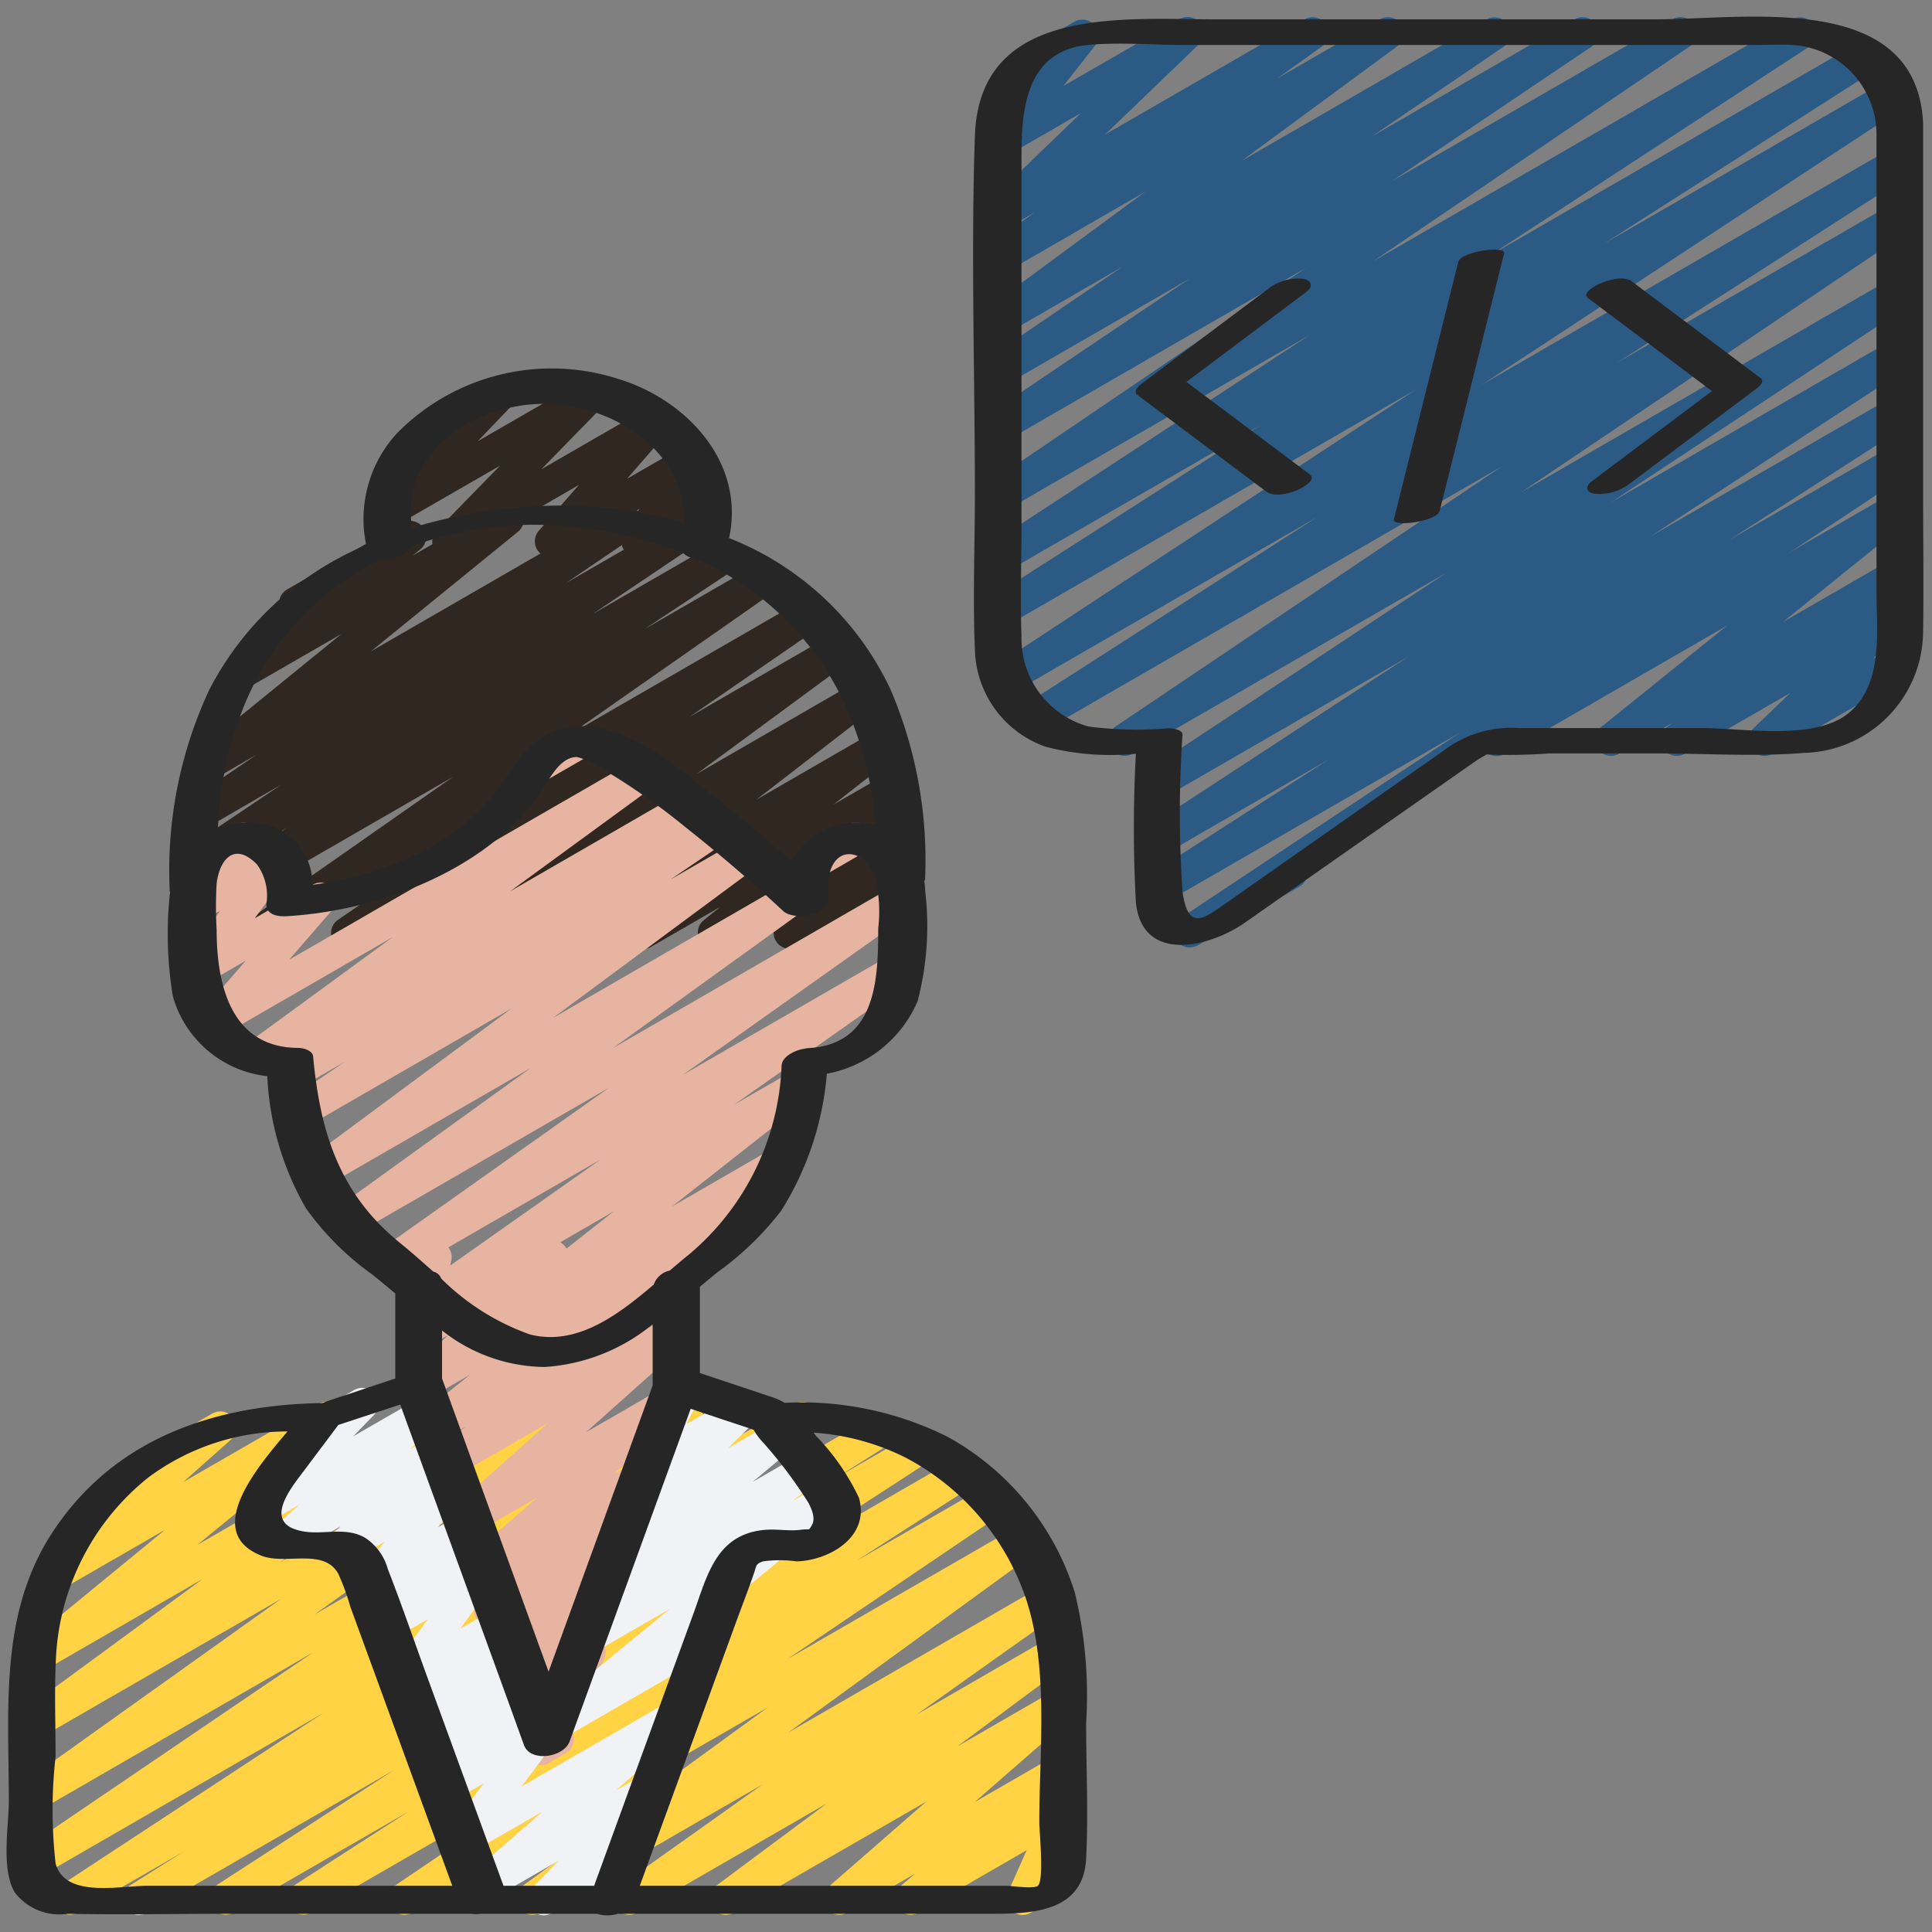 <svg xmlns="http://www.w3.org/2000/svg" viewBox="0 0 60 60" style="enable-background:new 0 0 512 512"><rect x="0" y="0" width="60" height="60" fill="#808080" stroke="none"/><g><path d="m4.313 59.471a.5.5 0 0 1 -.266-.923l1.64-1.035-3.276 1.887a.5.5 0 0 1 -.524-.85l8.145-5.346-8.752 5.056a.5.5 0 0 1 -.531-.847l8.98-6.1-8.449 4.88a.5.5 0 0 1 -.54-.839l7.988-5.7-7.448 4.3a.5.5 0 0 1 -.546-.836l5.566-4.085-4.947 2.857a.5.5 0 0 1 -.568-.82l4.337-3.559-3.139 1.811a.5.5 0 0 1 -.583-.8l1.983-1.77a.5.5 0 0 1 -.134-.919l3.344-1.933a.5.5 0 0 1 .583.806l-1.483 1.319 4.207-2.425a.5.5 0 0 1 .568.819l-4.34 3.56 7.589-4.379a.5.5 0 0 1 .546.836l-5.563 4.079 8.516-4.915a.5.5 0 0 1 .54.84l-7.988 5.7 11.332-6.54a.5.5 0 0 1 .531.846l-8.975 6.094 12.022-6.94a.5.5 0 0 1 .524.85l-8.149 5.35 10.062-5.809a.5.5 0 0 1 .517.856l-1.651 1.042 2.379-1.373a.5.5 0 0 1 .523.851l-5.5 3.573 6.236-3.6a.5.5 0 0 1 .522.853l-3.551 2.284 3.984-2.3a.5.5 0 0 1 .53.846l-6.647 4.5 7.087-4.091a.5.5 0 0 1 .544.837l-7.609 5.539 7.876-4.548a.5.5 0 0 1 .541.84l-4.423 3.143 4.15-2.4a.5.5 0 0 1 .549.834l-3.44 2.559 2.988-1.724a.5.5 0 0 1 .579.809l-3.03 2.644 2.452-1.415a.5.5 0 0 1 .573.813l-.5.423a.505.505 0 0 1 .51.1.5.5 0 0 1 .122.574l-.61 1.365a.506.506 0 0 1 .5.246.5.5 0 0 1 -.183.684l-1.123.647a.5.5 0 0 1 -.707-.636l.582-1.306-3.362 1.94a.5.5 0 0 1 -.573-.813l.472-.4-2.105 1.213a.5.5 0 0 1 -.579-.809l3.027-2.64-5.977 3.449a.5.5 0 0 1 -.549-.834l3.442-2.561-5.881 3.395a.5.5 0 0 1 -.54-.84l4.42-3.141-6.9 3.981a.5.5 0 0 1 -.544-.837l7.611-5.54-11.042 6.377a.5.5 0 0 1 -.531-.846l6.654-4.5-9.265 5.346a.5.5 0 0 1 -.521-.852l3.539-2.285-5.435 3.137a.5.5 0 0 1 -.522-.851l5.51-3.577-7.671 4.428a.5.5 0 0 1 -.25.071z" fill="#ffd343" data-original="#346d92" class=""></path><path d="m16.786 54.824a.5.5 0 0 1 -.446-.725l.764-1.511-.704.412a.5.5 0 0 1 -.625-.764l.879-1-.74.427a.5.5 0 0 1 -.593-.8l.922-.863-.776.447a.5.5 0 0 1 -.575-.812l1.065-.912-.924.533a.5.5 0 0 1 -.577-.811l2.237-1.945-2.2 1.268a.5.5 0 0 1 -.583-.8l3.106-2.773-3.162 1.825a.5.5 0 0 1 -.552-.83l1.154-.881-1.012.584a.5.5 0 0 1 -.563-.823l1.71-1.374-1.313.758a.5.5 0 0 1 -.6-.791l1.239-1.2-.641.369a.5.5 0 0 1 -.739-.536l.319-1.5a.5.5 0 0 1 -.08-.9l.5-.29a.5.5 0 0 1 .739.537l-.262 1.257 3.147-1.818a.5.5 0 0 1 .6.791l-1.24 1.205 3.477-2.007a.5.5 0 0 1 .564.823l-1.71 1.373 2.131-1.23a.5.5 0 0 1 .552.83l-1.151.879.6-.346a.5.5 0 0 1 .583.806l-3.106 2.773 2.524-1.457a.5.5 0 0 1 .577.811l-2.238 1.94 1.082-.624a.5.5 0 0 1 .575.813l-1.128.965a.506.506 0 0 1 .541.182.5.5 0 0 1 -.059.662l-1.068 1a.517.517 0 0 1 .434.182.5.5 0 0 1 -.012.648l-1.072 1.213a.5.5 0 0 1 .4.724l-1.073 2.122a.5.5 0 0 1 -.106.784l-.541.313a.5.5 0 0 1 -.25.067z" fill="#e6b4a1" data-original="#89674d" class=""></path><path d="m13.924 17.321a.5.5 0 0 1 -.358-.849l1.964-2.011-3.23 1.862a.5.5 0 0 1 -.612-.778l1.251-1.307a.489.489 0 0 1 -.441-.25.5.5 0 0 1 .183-.682l2.639-1.525a.5.5 0 0 1 .612.779l-1.1 1.146 3.336-1.926a.5.5 0 0 1 .607.783l-1.964 2.011 3.273-1.888a.5.5 0 0 1 .626.761l-1.24 1.424 1.718-.991a.5.5 0 0 1 .667.707l-.48.73.265-.152a.5.5 0 0 1 .5.865l-2.093 1.208a.5.5 0 0 1 -.668-.707l.48-.73-2.5 1.444a.5.5 0 0 1 -.626-.762l1.246-1.424-3.8 2.2a.489.489 0 0 1 -.255.062z" fill="#302820" data-original="#514033" class=""></path><path d="m8 29.482a.5.5 0 0 1 -.286-.91l6.363-4.451-7.464 4.309a.5.5 0 0 1 -.526-.85l2.84-1.88-2.647 1.524a.5.5 0 0 1 -.529-.848l3-2.018-2.419 1.4a.5.5 0 0 1 -.531-.846l2.162-1.471-1.371.791a.5.5 0 0 1 -.566-.82l4.573-3.72-2.888 1.663a.5.5 0 0 1 -.564-.822l1.727-1.389a.5.5 0 0 1 .042-.839l3.57-2.062a.5.5 0 0 1 .564.822l-.237.191 2.708-1.563a.5.5 0 0 1 .565.821l-4.57 3.717 7.695-4.442a.5.5 0 0 1 .531.846l-2.166 1.473 3.294-1.9a.5.5 0 0 1 .529.848l-2.994 2.013 3.934-2.27a.5.5 0 0 1 .526.849l-2.844 1.887 3.528-2.035a.5.5 0 0 1 .536.843l-6.361 4.447 7.176-4.141a.5.5 0 0 1 .534.845l-4.025 2.773 4.386-2.533a.5.5 0 0 1 .547.835l-4.722 3.477 4.991-2.882a.5.5 0 0 1 .556.828l-3.672 2.839 3.71-2.142a.5.5 0 0 1 .559.827l-1.883 1.473 1.656-.956a.5.5 0 0 1 .563.822l-.517.416.114-.066a.5.5 0 0 1 .6.79l-.563.549a.5.5 0 0 1 .491.871l-3.449 1.985a.5.5 0 0 1 -.6-.79l.563-.55-2.325 1.342a.5.5 0 0 1 -.562-.822l.515-.415-2.144 1.238a.5.5 0 0 1 -.559-.826l1.881-1.472-3.984 2.3a.5.5 0 0 1 -.556-.828l3.675-2.837-6.359 3.671a.5.5 0 0 1 -.547-.835l4.726-3.476-7.471 4.312a.5.5 0 0 1 -.533-.845l4.023-2.77-6.27 3.618a.491.491 0 0 1 -.249.067z" fill="#302820" data-original="#5b4838" class=""></path><path d="m23.96 48.471a.5.5 0 0 1 -.25-.933l1.973-1.138a.5.5 0 0 1 .5.866l-1.973 1.134a.5.5 0 0 1 -.25.071z" fill="#f0f2f5" data-original="#f0f2f5" class=""></path><path d="m17.18 54.09a.5.5 0 0 1 -.318-.887l3.938-3.237-2.409 1.39a.5.5 0 0 1 -.554-.83l1-.763a.5.5 0 0 1 -.424-.873l1.3-1.1-.052.029a.5.5 0 0 1 -.6-.79l1.061-1.029a.466.466 0 0 1 -.368-.137.5.5 0 0 1 -.1-.59l.807-1.577a.361.361 0 0 1 -.033-.05.5.5 0 0 1 .182-.683l.45-.26a.5.5 0 0 1 .7.66l-.44.859 1.579-.91a.5.5 0 0 1 .648.13.5.5 0 0 1 -.049.66l-.891.873 1.511-.873a.5.5 0 0 1 .573.815l-1.309 1.1 1.518-.876a.5.5 0 0 1 .553.83l-.842.642.951-.548a.5.5 0 0 1 .567.82l-4.199 3.448a.483.483 0 0 1 .459.249.5.5 0 0 1 -.183.683l-4.776 2.757a.493.493 0 0 1 -.25.068z" fill="#f0f2f5" data-original="#f0f2f5" class=""></path><path d="m16.887 59.48a.5.5 0 0 1 -.359-.848l.832-.854-2.215 1.28a.5.5 0 0 1 -.579-.81l2.288-1.992-2.257 1.3a.5.5 0 0 1 -.651-.732l1.074-1.438-1 .579a.5.5 0 0 1 -.62-.77l.526-.577-.329.19a.5.5 0 0 1 -.627-.762l.682-.782-.511.295a.5.5 0 0 1 -.6-.788l.117-.115a.5.5 0 0 1 -.52-.779l1.143-1.588-1.1.635a.5.5 0 0 1 -.627-.761l.691-.795-.522.3a.5.5 0 0 1 -.636-.751l.857-1.038-1.082.624a.5.5 0 0 1 -.6-.789l.314-.311-1.559.9a.5.5 0 0 1 -.582-.806l.865-.771-.932.538a.5.5 0 0 1 -.608-.782l1.54-1.582a.452.452 0 0 1 -.092-.115.5.5 0 0 1 .183-.682l1.609-.935a.5.5 0 0 1 .608.781l-.638.657 2.054-1.185a.5.5 0 0 1 .582.806l-.863.773.71-.409a.5.5 0 0 1 .6.789l-.314.309.093-.053a.5.5 0 0 1 .636.751l-.857 1.037.721-.415a.5.5 0 0 1 .627.761l-.691.794.52-.3a.5.5 0 0 1 .656.724l-1.144 1.586 1.1-.633a.5.5 0 0 1 .6.788l-.119.117a.5.5 0 0 1 .491.816l-.684.783.512-.3a.5.5 0 0 1 .64.12.5.5 0 0 1 -.02.65l-.52.585.326-.188a.5.5 0 0 1 .65.731l-1.076 1.436 4.632-2.674a.5.5 0 0 1 .578.809l-2.287 1.991.877-.505a.5.5 0 0 1 .608.781l-1.031 1.056a.5.5 0 0 1 .231.933l-2.669 1.541a.489.489 0 0 1 -.252.069z" fill="#f0f2f5" data-original="#f0f2f5" class=""></path><path d="m25.207 27.337a.5.5 0 0 1 -.25-.933l1.362-.787a.5.5 0 1 1 .5.865l-1.362.788a.5.5 0 0 1 -.25.067z" fill="#e6b4a1" data-original="#9b7759" class=""></path><path d="m16.584 24.379a.5.5 0 0 1 -.25-.933l1.342-.774a.5.5 0 0 1 .5.865l-1.342.775a.5.5 0 0 1 -.25.067z" fill="#e6b4a1" data-original="#9b7759" class=""></path><path d="m16.433 42.374a.5.5 0 0 1 -.3-.9l.714-.528-1.53.883a.5.5 0 0 1 -.555-.829l4.3-3.38-5.319 3.07a.5.5 0 0 1 -.538-.84l5.445-3.84-6.25 3.608a.5.5 0 0 1 -.539-.841l7.058-5-7.9 4.56a.5.5 0 0 1 -.543-.838l6-4.328-6.42 3.706a.5.5 0 0 1 -.548-.834l6.382-4.726-6.407 3.7a.5.5 0 0 1 -.531-.847l1.762-1.2-1.4.81a.5.5 0 0 1 -.53-.847l.237-.16-.749.433a.5.5 0 0 1 -.545-.836l4.473-3.27-5.3 3.061a.5.5 0 0 1 -.627-.761l1.36-1.566-1.321.766a.5.5 0 0 1 -.651-.732l1.164-1.568-.546.314a.5.5 0 0 1 -.655-.725l.418-.578a.509.509 0 0 1 -.269-.223.5.5 0 0 1 .183-.683l1.366-.789a.5.5 0 0 1 .656.726l-.172.237.616-.355a.5.5 0 0 1 .651.731l-1.163 1.563 1.8-1.04a.5.5 0 0 1 .628.76l-1.359 1.568 10.8-6.234a.5.5 0 0 1 .545.836l-4.476 3.27 5.344-3.085a.5.5 0 0 1 .529.847l-.24.162.574-.331a.5.5 0 0 1 .531.846l-1.758 1.194 2.172-1.253a.5.5 0 0 1 .548.834l-6.382 4.725 7.334-4.237a.5.5 0 0 1 .543.838l-6 4.327 8.672-5.007a.5.5 0 0 1 .539.841l-7.054 5.006 6.511-3.759a.5.5 0 0 1 .538.841l-5.449 3.84 1.812-1.046a.5.5 0 0 1 .559.825l-4.3 3.383 3.184-1.838a.5.5 0 0 1 .547.835l-1.455 1.073a.5.5 0 0 1 .184.928l-6.649 3.84a.494.494 0 0 1 -.249.067z" fill="#e6b4a1" data-original="#9b7759" class=""></path><path d="m46.483 23.482a.5.5 0 0 1 -.25-.932l12.488-7.21a.5.5 0 0 1 .563.822l-3.921 3.16 3.358-1.938a.5.5 0 0 1 .55.833l-.386.289a.5.5 0 0 1 .43.853l-1.15 1.1.427-.246a.5.5 0 0 1 .5.865l-4.041 2.332a.5.5 0 0 1 -.595-.794l1.149-1.1-3.28 1.893a.5.5 0 0 1 -.55-.833l.18-.135-1.678.969a.5.5 0 0 1 -.563-.822l3.922-3.16-6.9 3.984a.494.494 0 0 1 -.253.07z" fill="#2b5b84" data-original="#59b297" class=""></path><path d="m36.945 29.424a.5.5 0 0 1 -.276-.917l8.67-5.754-9.061 5.23a.5.5 0 0 1 -.52-.853l5.515-3.55-5 2.89a.5.5 0 0 1 -.524-.851l7.977-5.219-7.468 4.311a.5.5 0 0 1 -.526-.85l9.2-6.081-9.761 5.63a.5.5 0 0 1 -.529-.847l12.015-8.088-14.257 8.232a.5.5 0 0 1 -.52-.853l9.016-5.791-9.4 5.427a.5.5 0 0 1 -.524-.85l13.023-8.556-12.715 7.339a.5.5 0 0 1 -.519-.854l8.385-5.364-7.866 4.541a.5.5 0 0 1 -.523-.85l9.913-6.489-9.39 5.421a.5.5 0 0 1 -.531-.847l9.815-6.664-9.285 5.361a.5.5 0 0 1 -.529-.848l6.2-4.178-5.669 3.273a.5.5 0 0 1 -.531-.846l4.118-2.8-3.587 2.071a.5.5 0 0 1 -.547-.835l4.833-3.56-4.288 2.476a.5.5 0 0 1 -.541-.839l1.391-.992-.85.49a.5.5 0 0 1 -.6-.793l2.891-2.786-2.291 1.321a.5.5 0 0 1 -.643-.741l1.074-1.367a.509.509 0 0 1 -.463-.249.5.5 0 0 1 .183-.683l1.934-1.116a.5.5 0 0 1 .644.741l-.986 1.255 3.593-2.072a.5.5 0 0 1 .6.793l-2.894 2.784 6.2-3.577a.5.5 0 0 1 .541.839l-1.388.992 3.175-1.831a.5.5 0 0 1 .547.835l-4.835 3.56 7.614-4.395a.5.5 0 0 1 .531.845l-4.114 2.8 6.308-3.645a.5.5 0 0 1 .53.847l-6.206 4.18 8.714-5.027a.5.5 0 0 1 .532.846l-9.813 6.659 13.006-7.505a.5.5 0 0 1 .524.85l-9.912 6.484 11.4-6.583a.5.5 0 0 1 .525.849l-8.387 5.368 8.7-5.022a.5.5 0 0 1 .524.85l-13.02 8.554 12.7-7.334a.5.5 0 0 1 .52.854l-9.025 5.8 8.5-4.911a.5.5 0 0 1 .529.848l-12.006 8.084 11.485-6.631a.5.5 0 0 1 .525.85l-9.2 6.081 8.672-5.007a.5.5 0 0 1 .523.851l-7.977 5.221 7.454-4.3a.5.5 0 0 1 .52.853l-5.518 3.551 5-2.885a.5.5 0 0 1 .526.85l-18.645 12.375a.5.5 0 0 1 -.25.437l-3.15 1.819a.5.5 0 0 1 -.255.068z" fill="#2b5b84" data-original="#59b297" class=""></path><g fill="#262626"><path d="m.469 58.785a1.749 1.749 0 0 0 1.638.65c1.658.031 3.32 0 4.978 0h7.552a1.06 1.06 0 0 0 .287 0h3.617a1.068 1.068 0 0 0 .641 0h11.418c1.308 0 3.044.024 3.131-1.714.071-1.4 0-2.813 0-4.212a13.6 13.6 0 0 0 -.349-4.043 8.375 8.375 0 0 0 -3.955-4.846 10.175 10.175 0 0 0 -5.058-1.054 1.976 1.976 0 0 0 -.374-.171l-2.259-.753v-2.682c.186-.155.373-.309.56-.459a9.471 9.471 0 0 0 1.964-1.9 9.456 9.456 0 0 0 1.419-4.256 3.824 3.824 0 0 0 2.818-2.252 9.2 9.2 0 0 0 .236-3.417 3.037 3.037 0 0 0 -.028-.308c.007-.021.025-.039.024-.06a13.462 13.462 0 0 0 -1.081-5.913 9.291 9.291 0 0 0 -5.006-4.684c.511-2.354-1.328-4.315-3.477-4.955a6.74 6.74 0 0 0 -6.853 1.717 3.934 3.934 0 0 0 -.939 3.452 9.72 9.72 0 0 0 -4.873 4.495 13.26 13.26 0 0 0 -1.228 6.274c0 .005.009.008.011.013 0 .041-.014.078-.015.12a11.933 11.933 0 0 0 .1 3.115 3.439 3.439 0 0 0 2.932 2.48 9.06 9.06 0 0 0 1.2 4.1 8.832 8.832 0 0 0 2.058 2.057c.24.192.479.392.718.592v2.639l-1.573.525c-.244.081-.471.152-.687.238-3.323.051-6.441 1.071-8.37 3.99-1.674 2.531-1.372 5.484-1.372 8.361 0 .793-.252 2.144.195 2.861zm31.3-9.4c.834 2.224.507 4.882.507 7.213 0 .255.154 1.8-.043 1.966-.13.109-.817 0-.985 0h-11.379l3.011-8.243c.18-.493.373-.984.541-1.481.082-.241.043-.262.272-.35a3.863 3.863 0 0 1 1.047 0c1.027-.031 2.28-.763 1.936-1.973a7.114 7.114 0 0 0 -1.333-1.924l-.074-.1a7.43 7.43 0 0 1 2.863.779 7.742 7.742 0 0 1 3.635 4.114zm-14.769-36.842c2.095.048 4.312 1.51 4.24 3.684a14.648 14.648 0 0 0 -3.764-.527h-.014a16.443 16.443 0 0 0 -4.665.689c-.381-2.374 2.03-3.897 4.203-3.846zm-5.159 4.824a1 1 0 0 0 .931-.4 11.222 11.222 0 0 1 3.759-.67 12.894 12.894 0 0 1 4.7.888.494.494 0 0 0 .317.148 9.033 9.033 0 0 1 4.839 4.88 11.278 11.278 0 0 1 .8 3.382 2.363 2.363 0 0 0 -.511-.054 2.261 2.261 0 0 0 -2.088 1.2c-.708-.62-1.425-1.228-2.163-1.81-1.239-.978-3.039-2.652-4.768-2.338-1.173.212-1.545 1-2.172 1.882a6.719 6.719 0 0 1 -2.769 2.157 10.765 10.765 0 0 1 -3.013.846 1.915 1.915 0 0 0 -1.935-1.935 2.641 2.641 0 0 0 -1 .164 11.5 11.5 0 0 1 .709-3.523 8.712 8.712 0 0 1 4.361-4.817zm-2.117 15.439c-.016-.184-.314-.263-.455-.263-2.116 0-2.541-2-2.541-3.662a12.456 12.456 0 0 1 0-1.446c.1-.786.576-1.286 1.255-.587a1.653 1.653 0 0 1 .289 1.229c0 .344.364.393.643.376 2.8-.17 5.982-1.356 7.731-3.622.316-.41.663-1.325 1.272-1.321a2.746 2.746 0 0 1 1.007.5 21.214 21.214 0 0 1 2.362 1.678c1.048.829 2.065 1.7 3.044 2.612.3.28 1.4.165 1.4-.375a3.357 3.357 0 0 1 .031-.8c.237-.91 1.1-.694 1.4.054a4.5 4.5 0 0 1 .112 1.652c0 1.606-.064 3.613-2.187 3.72h-.011c-.037.005-.072.014-.108.021a.993.993 0 0 0 -.169.04c-.27.089-.5.254-.525.467a8.063 8.063 0 0 1 -2.9 5.9c-.186.148-.377.311-.572.479a.676.676 0 0 0 -.5.436c-1.125.96-2.4 1.913-3.839 1.55a7.39 7.39 0 0 1 -2.761-1.738.351.351 0 0 0 -.248-.217c-.345-.306-.677-.6-.991-.856-1.914-1.533-2.521-3.456-2.739-5.827zm7.191 9.647a5.865 5.865 0 0 0 3.354-1.327v1.9q-1.617 4.444-3.233 8.89l-2.808-7.726-.5-1.378v-1.492a5.209 5.209 0 0 0 3.187 1.133zm-4.485 1.167 3.342 9.19.5 1.384c.2.551 1.237.383 1.417-.111l3.5-9.616.261-.716 1.153.385c.269.089.539.176.807.269v.006a1.9 1.9 0 0 0 .293.391 13.907 13.907 0 0 1 1.408 1.877c.1.2.232.487.092.706-.105.166-.03.084-.328.123-.354.048-.725-.025-1.081 0-1.556.115-1.827 1.422-2.265 2.622l-1.878 5.14-1.2 3.294h-2.815l-2.373-6.5c-.406-1.112-.789-2.234-1.219-3.336a1.7 1.7 0 0 0 -.712-.975c-.618-.35-1.3-.073-1.946-.2-1.27-.241-.34-1.352.062-1.889l1.059-1.411zm-10.704 10.933c0-.992-.038-1.992.008-2.983a7.654 7.654 0 0 1 2.86-5.676 7.215 7.215 0 0 1 4.335-1.439c-.9 1.058-2.672 3.124-.812 3.858.754.3 1.937-.254 2.389.563a7.353 7.353 0 0 1 .375 1.026l1.929 5.28 1.236 3.383h-9.478c-.855 0-2.56.392-2.842-.7a14.8 14.8 0 0 1 0-3.312z" fill="#262626" data-original="#262626" class=""></path><path d="m59.724 3.807c-.224-4.107-5.487-3.207-8.274-3.207h-13.727c-2.856 0-7.31-.442-7.447 3.624-.125 3.694 0 7.413 0 11.11 0 1.605-.068 3.226 0 4.83a3.282 3.282 0 0 0 2.2 3.028 8 8 0 0 0 2.8.216 42.378 42.378 0 0 0 0 4.62c.2 1.907 2.289 1.393 3.384.627l4.951-3.468 2.24-1.568c.076-.053.2-.118.315-.189a16.533 16.533 0 0 0 1.921-.031h3.375c1.514 0 3.068.105 4.579-.018a3.794 3.794 0 0 0 3.683-3.749c.022-1.448 0-2.9 0-4.345zm-2.292 18.32c-1.048.893-3.287.484-4.547.484h-5.714a3.451 3.451 0 0 0 -2.327.693l-4.63 3.243-2.28 1.6c-.618.433-1.045.7-1.21-.453a35.755 35.755 0 0 1 0-4.877c0-.17-.336-.2-.438-.2a11.636 11.636 0 0 1 -2.483-.055 2.834 2.834 0 0 1 -2.079-2.806c-.044-1.156 0-2.323 0-3.479v-11.503c0-1.468.19-3.2 2.066-3.378.98-.09 2.012 0 2.994 0h17.694c.391 0 .787-.019 1.177 0a2.783 2.783 0 0 1 2.621 2.8v14.161c0 1.25.224 2.859-.844 3.77z" fill="#262626" data-original="#262626" class=""></path><path d="m36.845 11.861 3.722-2.793c.23-.172.169-.373-.11-.411a1.517 1.517 0 0 0 -1.024.275l-4 3c-.084.062-.249.229-.111.332l4 3c.248.186.687.067.946-.035.109-.043.65-.314.41-.494z" fill="#262626" data-original="#262626" class=""></path><path d="m50.679 8.74c-.242-.182-.692-.051-.943.046-.1.04-.648.3-.415.474l3.845 2.885-3.73 2.8c-.225.168-.177.357.1.389a1.562 1.562 0 0 0 1.024-.274l4-3c.08-.06.251-.216.115-.318z" fill="#262626" data-original="#262626" class=""></path><path d="m45.288 8.136q-.877 3.507-1.754 7.014l-.246.986c-.061.242 1.34.066 1.424-.272q.877-3.507 1.754-7.014l.246-.986c.061-.242-1.34-.064-1.424.272z" fill="#262626" data-original="#262626" class=""></path></g></g></svg>